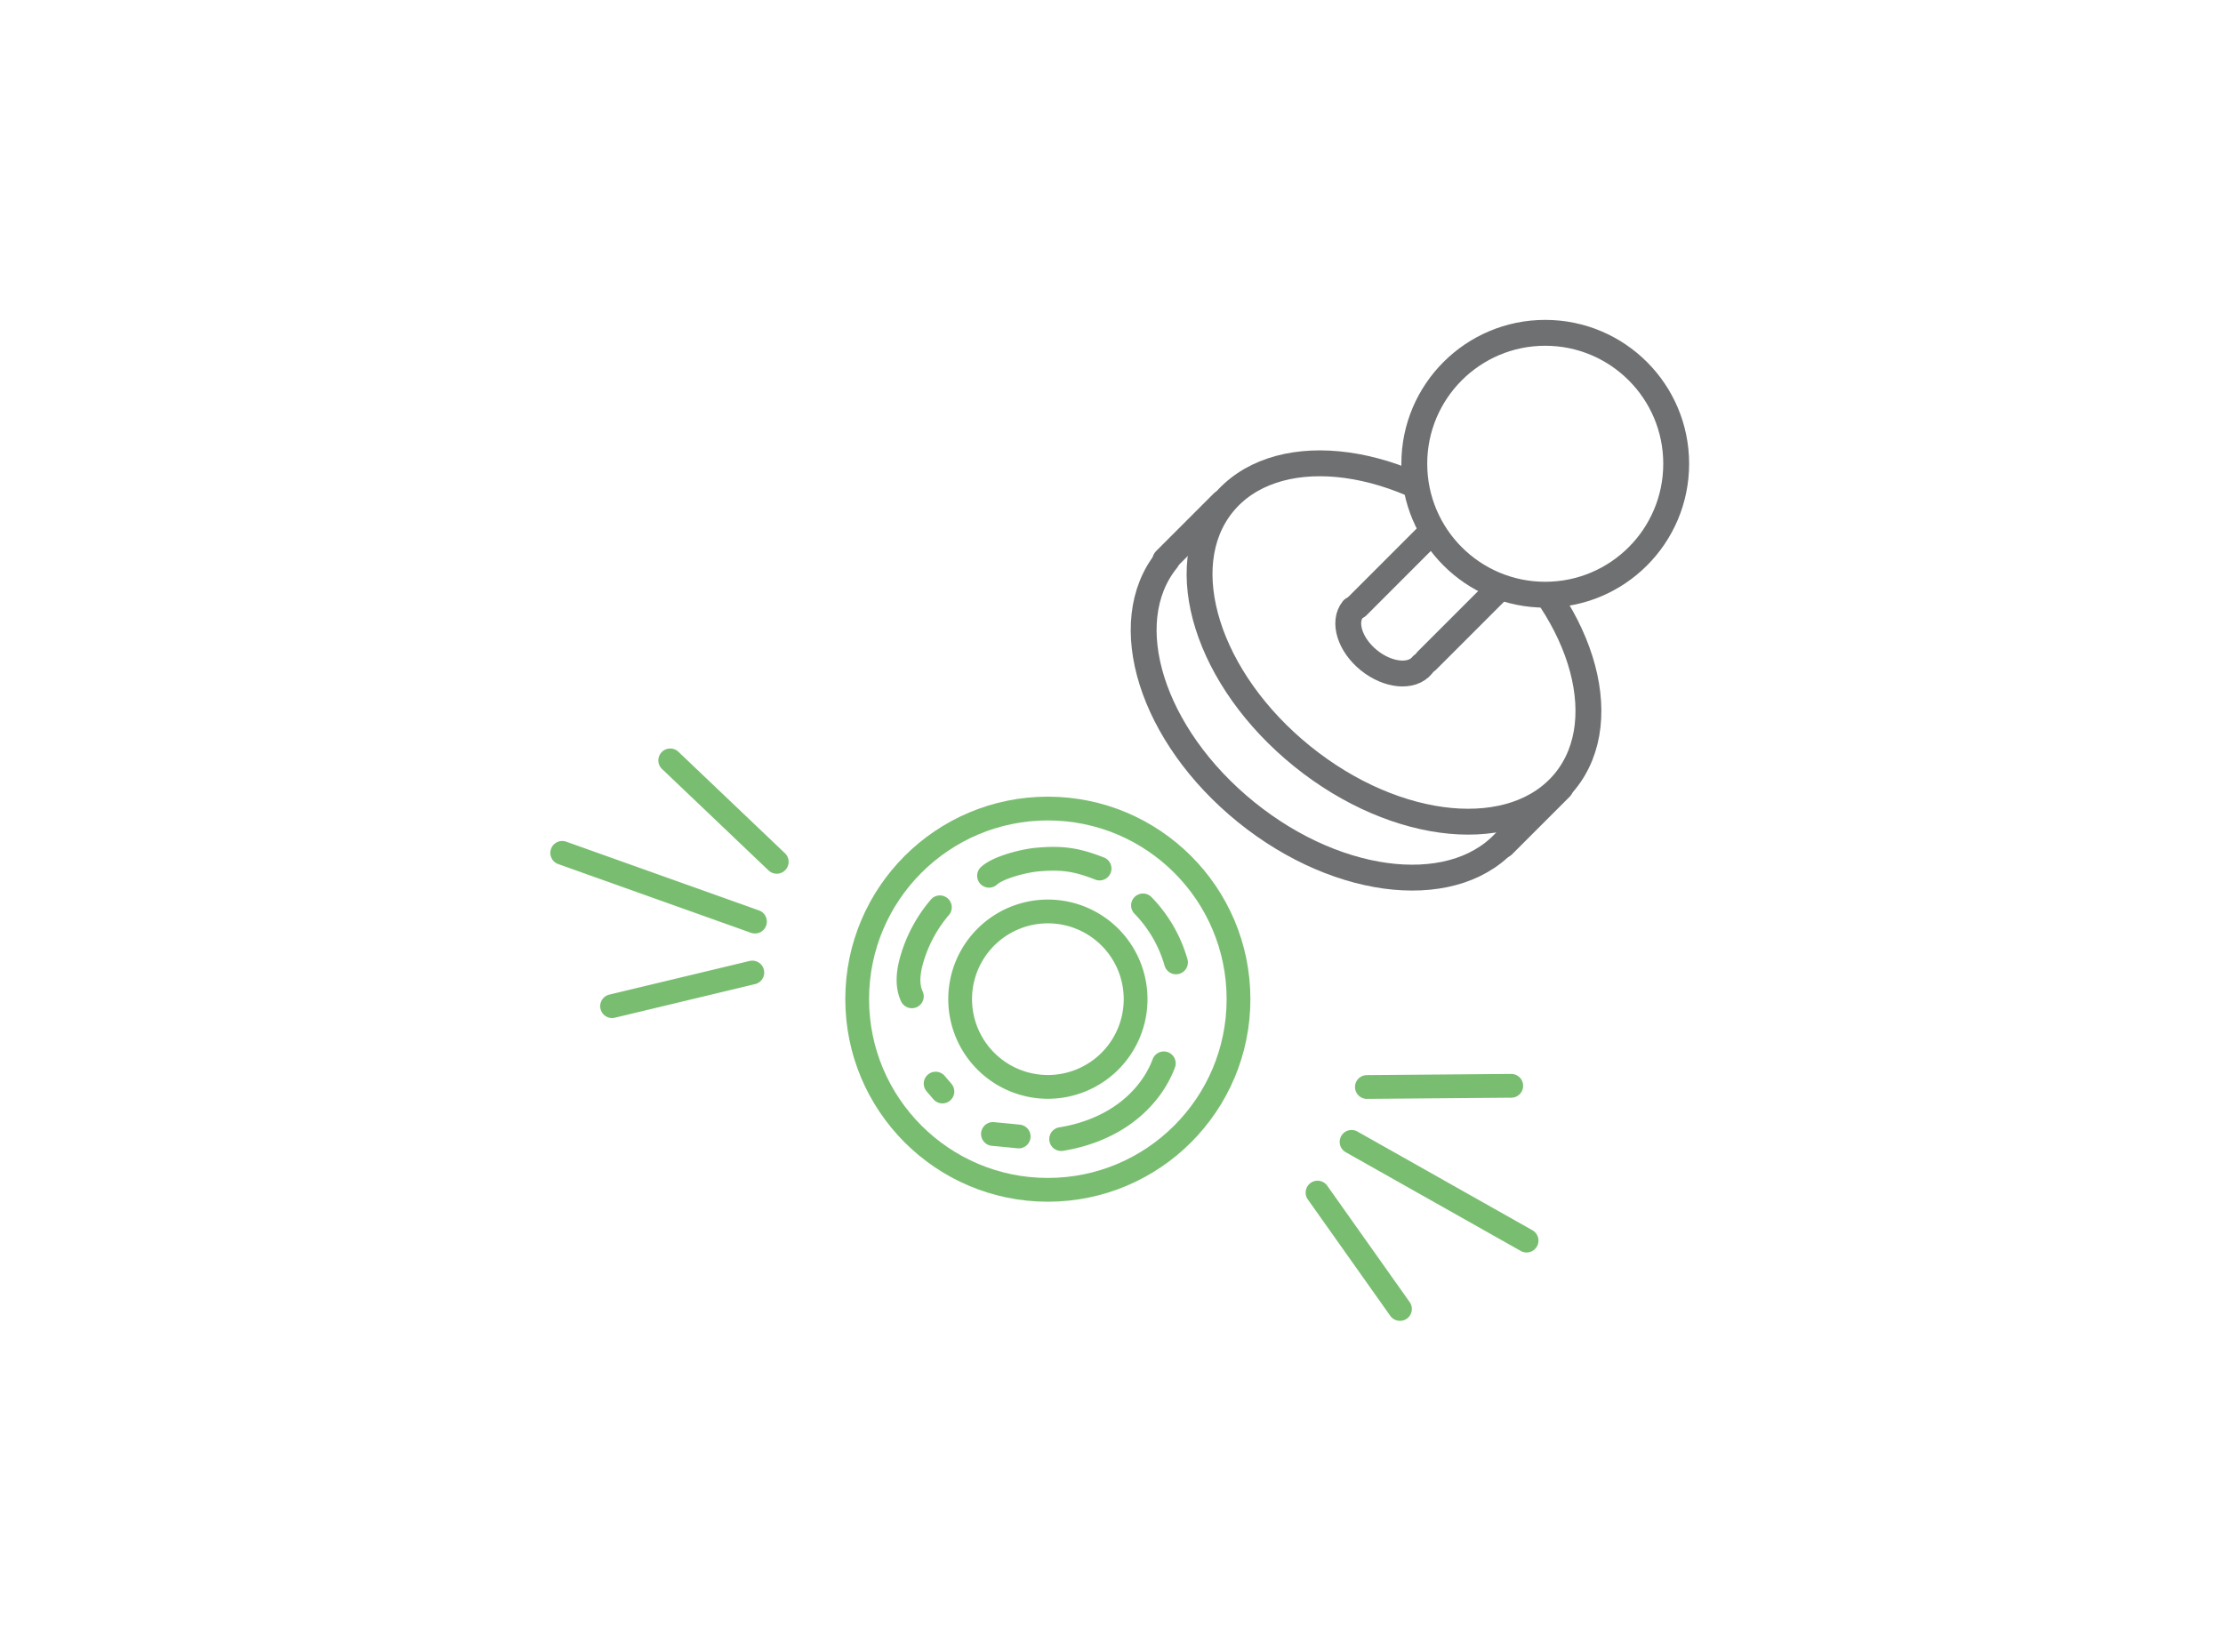 <svg width="187" height="139" fill="none" xmlns="http://www.w3.org/2000/svg"><path fill="#fff" d="M0 0h187v139H0z"/><path d="M98.147 47.112c-4.264 5.285-1.274 14.783 6.687 21.218 7.961 6.43 17.874 7.36 22.138 2.076" stroke="#6E7072" stroke-width="2.176" stroke-linecap="round" stroke-linejoin="round"/><path d="M124.986 44.482c-7.961-6.435-17.869-7.36-22.138-2.076-4.264 5.285-1.268 14.789 6.693 21.218 7.961 6.43 17.868 7.36 22.138 2.076 4.263-5.285 1.267-14.789-6.693-21.218Z" stroke="#6E7072" stroke-width="2.176" stroke-linecap="round" stroke-linejoin="round"/><path d="M113.806 51.26c-.858 1.065-.258 2.99 1.352 4.291 1.61 1.296 3.613 1.487 4.477.415" fill="#fff"/><path d="M113.806 51.26c-.858 1.065-.258 2.99 1.352 4.291 1.61 1.296 3.613 1.487 4.477.415" stroke="#6E7072" stroke-width="2.176" stroke-linecap="round" stroke-linejoin="round"/><path d="m120.03 55.574 8.348-8.348-8.348 8.348Z" fill="#fff"/><path d="m120.03 55.574 8.348-8.348" stroke="#6E7072" stroke-width="2.176" stroke-linecap="round" stroke-linejoin="round"/><path d="m114.181 50.995 7.967-7.972-7.967 7.972Z" fill="#fff"/><path d="m114.181 50.995 7.967-7.972" stroke="#6E7072" stroke-width="2.176" stroke-linecap="round" stroke-linejoin="round"/><path d="M141.002 39.013c0-6.082-4.932-11.013-11.019-11.013-6.081 0-11.012 4.931-11.012 11.013 0 6.087 4.931 11.018 11.012 11.018 6.087 0 11.019-4.931 11.019-11.018Z" fill="#fff"/><path d="M141.002 39.013c0-6.082-4.932-11.013-11.019-11.013-6.081 0-11.012 4.931-11.012 11.013 0 6.087 4.931 11.018 11.012 11.018 6.087 0 11.019-4.931 11.019-11.018Zm-42.974 8.111 4.836-4.836m23.567 28.809 4.836-4.836" stroke="#6E7072" stroke-width="2.176" stroke-linecap="round" stroke-linejoin="round"/><path d="M104.184 84.056c0-8.857-7.184-16.035-16.041-16.035-8.852 0-16.036 7.178-16.036 16.035s7.184 16.041 16.036 16.041c8.857 0 16.041-7.184 16.041-16.041Z" stroke="#79BE70" stroke-width="2" stroke-linecap="round" stroke-linejoin="round"/><path d="M95.528 84.055a7.376 7.376 0 0 0-7.377-7.377 7.38 7.38 0 0 0-7.383 7.377 7.385 7.385 0 0 0 7.383 7.383 7.38 7.38 0 0 0 7.377-7.383Zm-12.329-10.38c.795-.728 2.98-1.267 4.057-1.36 2.104-.189 3.316 0 5.241.753m3.652 3.102a11.317 11.317 0 0 1 2.777 4.793M97.9 89.456c-.657 1.756-1.91 3.264-3.446 4.34-1.53 1.077-3.34 1.734-5.19 2.032m-3.572-.219c-.723-.072-1.447-.144-2.165-.21m-4.251-3.574c-.188-.221-.381-.442-.569-.663m-2.002-7.344c-.441-.95-.298-2.065-.01-3.076a11.765 11.765 0 0 1 2.368-4.412m31.769 24 6.935 9.79m-2.783-18.674 12.143-.1m-13.432 4.717 14.721 8.304M65.34 72.503l-8.96-8.533m6.906 17.847-11.798 2.828m12.018-7.114L47.294 71.75" stroke="#79BE70" stroke-width="2" stroke-linecap="round" stroke-linejoin="round"/></svg>